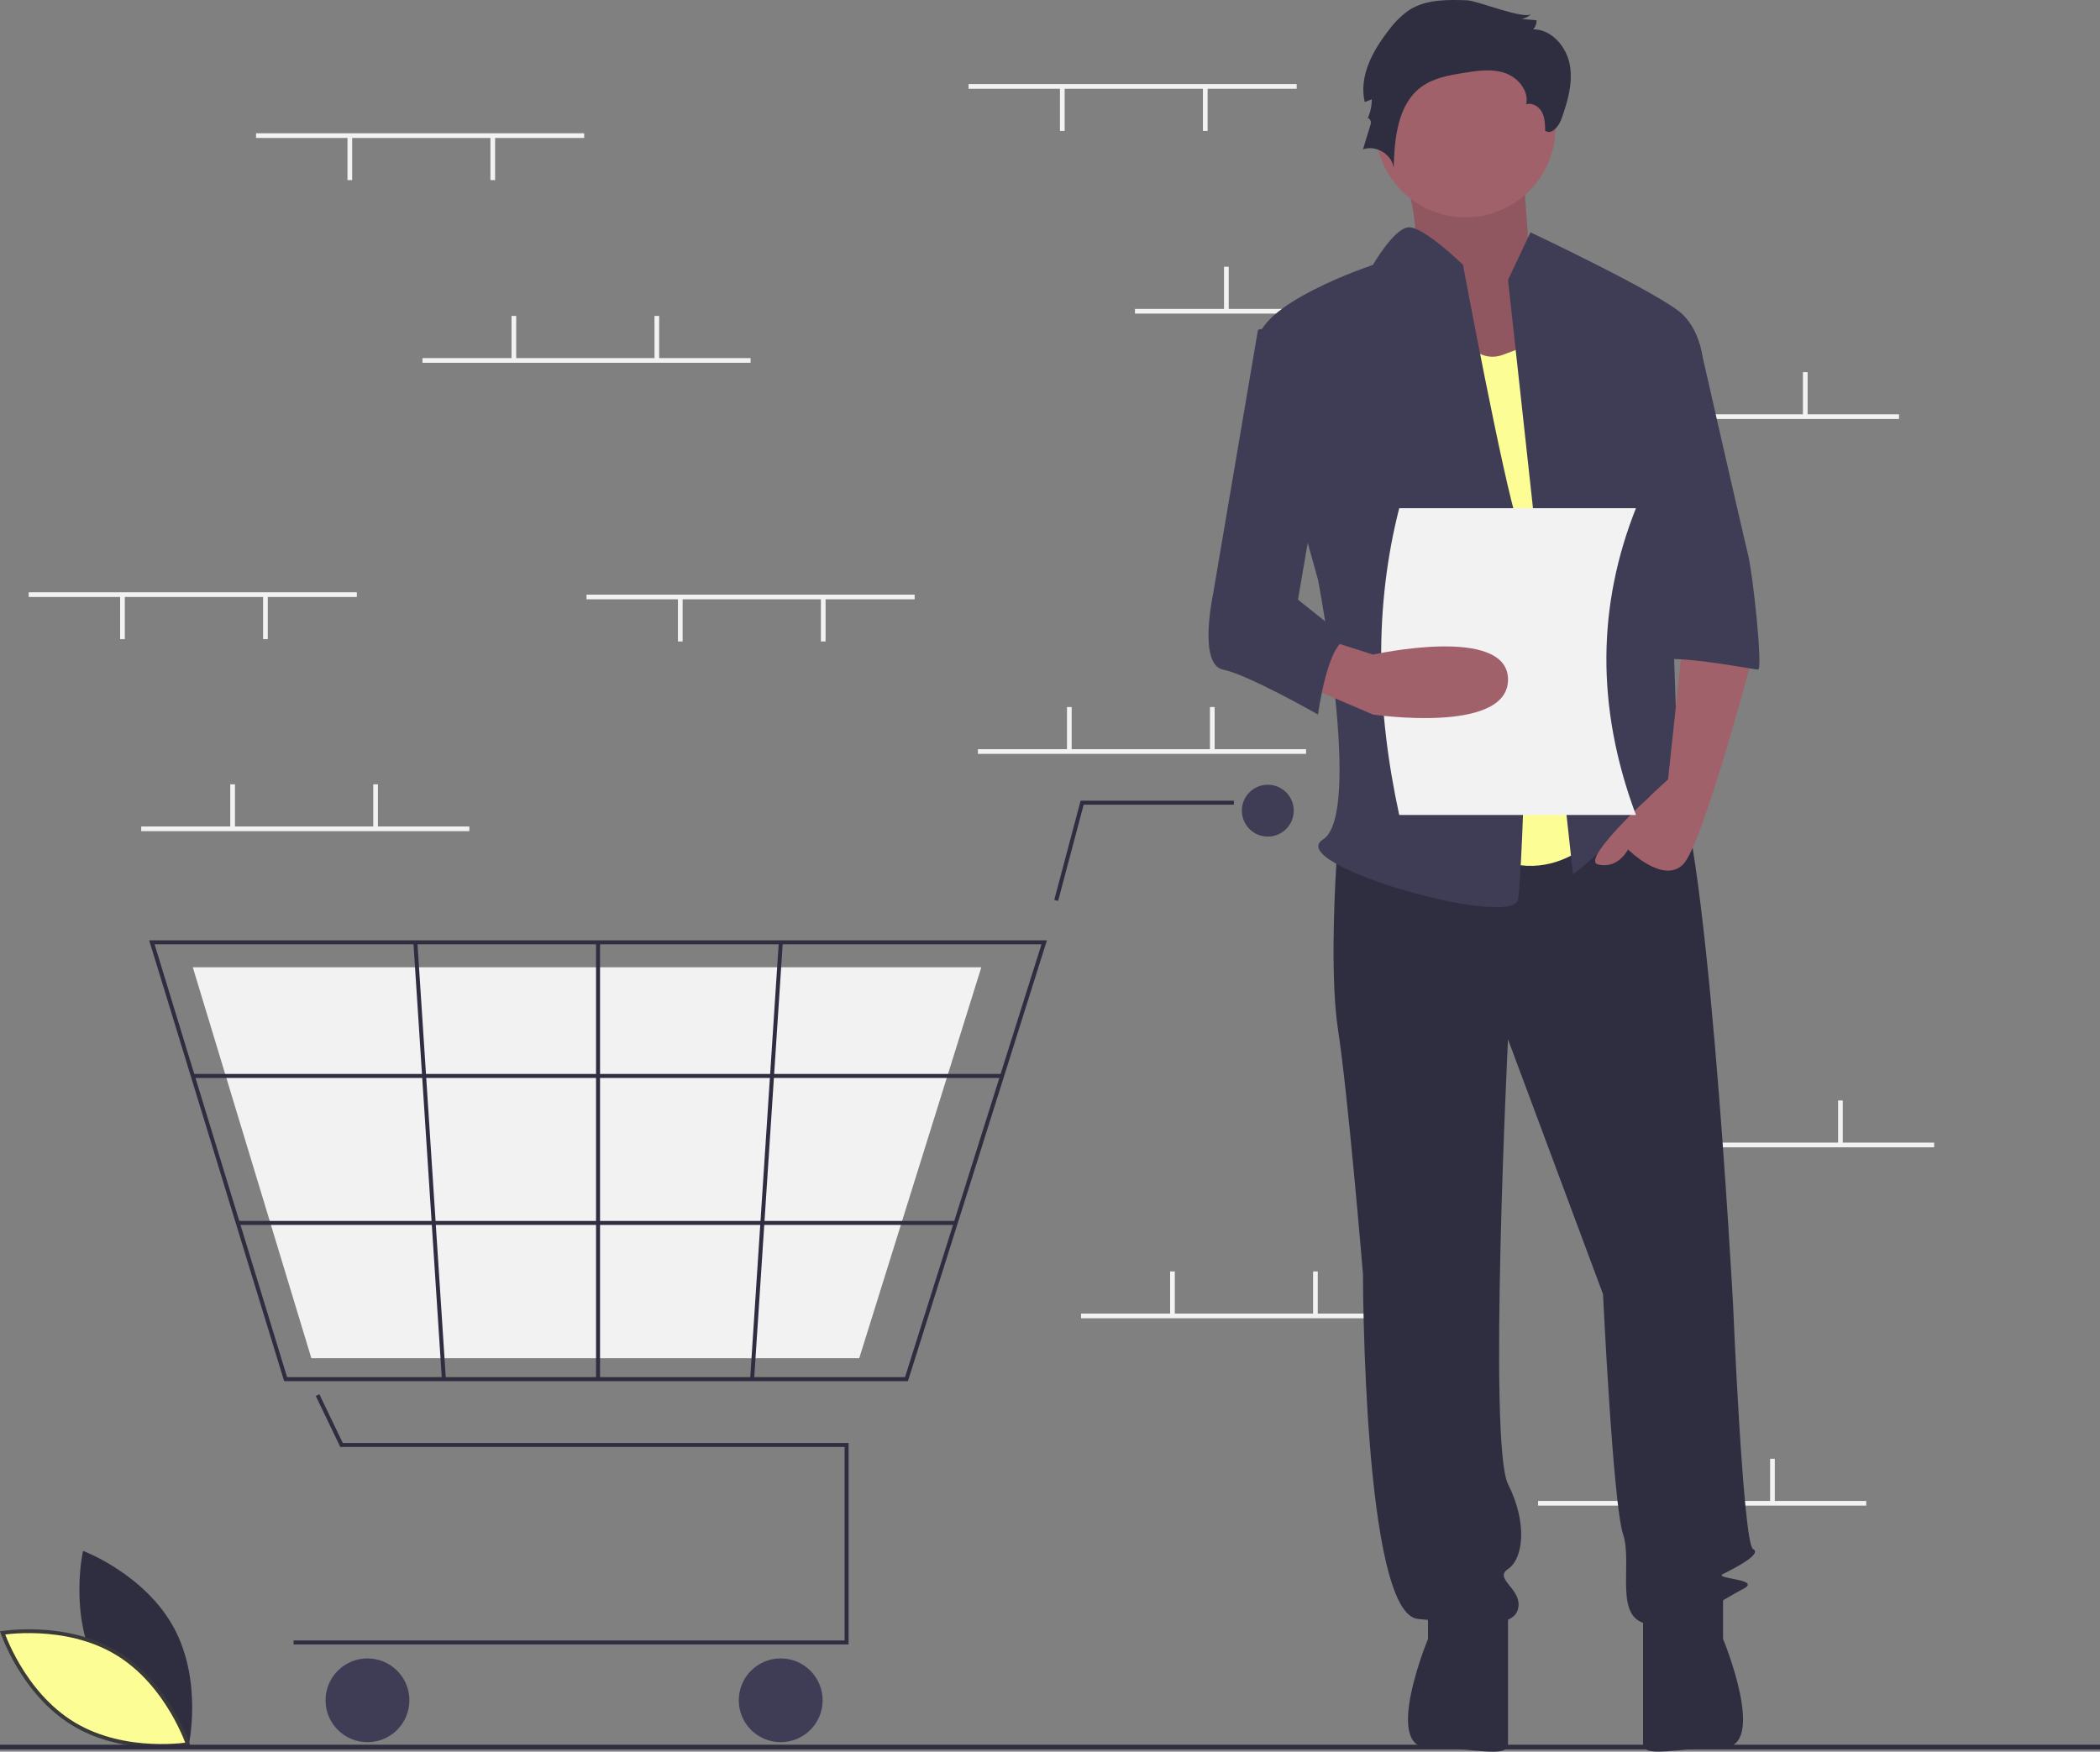 <svg width="549" height="458" viewBox="0 0 549 458" fill="none" xmlns="http://www.w3.org/2000/svg">
<rect x="0" y="0" width="549" height="458" fill="#808080" stroke="none"/>
<g clip-path="url(#clip0_74_1148)">
<path d="M25.509 436.426C33.125 450.539 49.287 456.598 49.287 456.598C49.287 456.598 53.102 439.774 45.487 425.661C37.872 411.547 21.71 405.488 21.71 405.488C21.71 405.488 17.894 422.312 25.509 436.426Z" fill="#2F2E41"/>
<path d="M30.487 432.211C37.264 436.286 41.972 442.381 44.992 447.48C46.499 450.026 47.581 452.317 48.286 453.969C48.638 454.795 48.895 455.461 49.064 455.919C49.083 455.97 49.101 456.019 49.118 456.064C49.069 456.071 49.018 456.078 48.964 456.086C48.48 456.151 47.77 456.236 46.875 456.312C45.084 456.464 42.553 456.582 39.595 456.443C33.673 456.166 26.078 454.864 19.301 450.79C12.524 446.715 7.815 440.62 4.796 435.521C3.288 432.974 2.206 430.684 1.502 429.032C1.15 428.206 0.892 427.54 0.723 427.082C0.705 427.031 0.687 426.982 0.67 426.936C0.719 426.93 0.77 426.922 0.824 426.915C1.308 426.85 2.018 426.765 2.913 426.689C4.704 426.537 7.235 426.419 10.193 426.557C16.115 426.834 23.71 428.136 30.487 432.211Z" fill="#FDFD96" stroke="#3A3A3A"/>
<path d="M338.988 21.987H253.207V23.212H338.988V21.987Z" fill="#F2F2F2"/>
<path d="M315.704 22.906H314.479V34.234H315.704V22.906Z" fill="#F2F2F2"/>
<path d="M278.329 22.906H277.104V34.234H278.329V22.906Z" fill="#F2F2F2"/>
<path d="M382.492 80.77H296.711V81.995H382.492V80.77Z" fill="#F2F2F2"/>
<path d="M321.22 69.748H319.994V81.076H321.22V69.748Z" fill="#F2F2F2"/>
<path d="M358.595 69.748H357.369V81.076H358.595V69.748Z" fill="#F2F2F2"/>
<path d="M496.459 108.325H410.678V109.549H496.459V108.325Z" fill="#F2F2F2"/>
<path d="M435.186 97.303H433.961V108.631H435.186V97.303Z" fill="#F2F2F2"/>
<path d="M472.561 97.303H471.336V108.631H472.561V97.303Z" fill="#F2F2F2"/>
<path d="M487.881 392.443H402.1V393.667H487.881V392.443Z" fill="#F2F2F2"/>
<path d="M426.608 381.421H425.383V392.749H426.608V381.421Z" fill="#F2F2F2"/>
<path d="M463.983 381.421H462.758V392.749H463.983V381.421Z" fill="#F2F2F2"/>
<path d="M341.439 195.887H255.658V197.111H341.439V195.887Z" fill="#F2F2F2"/>
<path d="M280.167 184.865H278.941V196.193H280.167V184.865Z" fill="#F2F2F2"/>
<path d="M317.544 184.865H316.318V196.193H317.544V184.865Z" fill="#F2F2F2"/>
<path d="M368.398 343.457H282.617V344.681H368.398V343.457Z" fill="#F2F2F2"/>
<path d="M307.126 332.435H305.9V343.763H307.126V332.435Z" fill="#F2F2F2"/>
<path d="M344.503 332.435H343.277V343.763H344.503V332.435Z" fill="#F2F2F2"/>
<path d="M505.648 298.757H419.867V299.982H505.648V298.757Z" fill="#F2F2F2"/>
<path d="M444.376 287.735H443.15V299.063H444.376V287.735Z" fill="#F2F2F2"/>
<path d="M481.753 287.735H480.527V299.063H481.753V287.735Z" fill="#F2F2F2"/>
<path d="M221.842 429.963H76.758V428.921H220.798V378.33H88.955L82.55 364.996L83.491 364.545L89.612 377.287H221.842V429.963Z" fill="#2F2E41"/>
<path d="M96.067 455.519C102.12 455.519 107.027 450.615 107.027 444.567C107.027 438.518 102.12 433.614 96.067 433.614C90.014 433.614 85.107 438.518 85.107 444.567C85.107 450.615 90.014 455.519 96.067 455.519Z" fill="#3F3D56"/>
<path d="M204.098 455.519C210.151 455.519 215.058 450.615 215.058 444.567C215.058 438.518 210.151 433.614 204.098 433.614C198.045 433.614 193.139 438.518 193.139 444.567C193.139 450.615 198.045 455.519 204.098 455.519Z" fill="#3F3D56"/>
<path d="M331.439 218.737C335.186 218.737 338.223 215.702 338.223 211.957C338.223 208.213 335.186 205.177 331.439 205.177C327.692 205.177 324.654 208.213 324.654 211.957C324.654 215.702 327.692 218.737 331.439 218.737Z" fill="#3F3D56"/>
<path d="M237.359 361.119H74.284L38.998 245.858H273.698L273.485 246.536L237.359 361.119ZM75.056 360.076H236.594L272.275 246.901H40.409L75.056 360.076Z" fill="#2F2E41"/>
<path d="M224.63 355.122H81.395L50.402 252.899H256.548L256.36 253.5L224.63 355.122Z" fill="#F2F2F2"/>
<path d="M276.622 235.561L275.613 235.293L282.501 209.349H322.566V210.393H283.304L276.622 235.561Z" fill="#2F2E41"/>
<path d="M261.971 280.801H50.402V281.844H261.971V280.801Z" fill="#2F2E41"/>
<path d="M249.854 319.231H62.166V320.274H249.854V319.231Z" fill="#2F2E41"/>
<path d="M156.868 246.379H155.824V360.598H156.868V246.379Z" fill="#2F2E41"/>
<path d="M203.6 246.347L196.107 360.562L197.149 360.631L204.642 246.415L203.6 246.347Z" fill="#2F2E41"/>
<path d="M109.114 246.345L108.072 246.413L115.521 360.632L116.563 360.564L109.114 246.345Z" fill="#2F2E41"/>
<path d="M549 456.181H0V457.405H549V456.181Z" fill="#2F2E41"/>
<path d="M364.822 37.888C364.822 37.888 373.779 63.365 368.267 67.284C362.755 71.204 386.87 103.212 386.87 103.212L415.809 95.374L399.961 68.591C399.961 68.591 397.894 41.808 397.894 37.888C397.894 33.969 364.822 37.888 364.822 37.888Z" fill="#A0616A"/>
<path opacity="0.1" d="M364.822 37.888C364.822 37.888 373.779 63.365 368.267 67.284C362.755 71.204 386.87 103.212 386.87 103.212L415.809 95.374L399.961 68.591C399.961 68.591 397.894 41.808 397.894 37.888C397.894 33.969 364.822 37.888 364.822 37.888Z" fill="black"/>
<path d="M349.787 219.49C349.787 219.49 347.172 252.152 349.787 269.136C352.402 286.12 356.324 333.154 356.324 333.154C356.324 333.154 356.324 421.995 370.705 423.301C385.085 424.608 395.544 425.914 396.851 420.688C398.159 415.462 390.315 412.849 394.237 410.236C398.159 407.624 399.466 398.478 394.237 388.026C389.007 377.574 394.237 271.749 394.237 271.749L419.076 338.38C419.076 338.38 421.691 393.252 424.305 401.091C426.92 408.93 421.691 423.301 430.842 424.608C439.994 425.914 450.452 418.075 455.682 415.462C460.911 412.849 447.838 412.849 450.452 411.543C453.067 410.236 460.911 406.317 458.296 405.01C455.682 403.704 453.067 340.993 453.067 340.993C453.067 340.993 445.877 207.078 436.725 201.852C427.574 196.626 421.691 205.627 421.691 205.627L349.787 219.49Z" fill="#2F2E41"/>
<path d="M373.319 418.075V428.527C373.319 428.527 361.553 456.939 373.319 456.939C385.085 456.939 394.237 459.883 394.237 455.964V420.688L373.319 418.075Z" fill="#2F2E41"/>
<path d="M450.453 418.057V428.509C450.453 428.509 462.219 456.92 450.453 456.92C438.687 456.92 429.535 459.864 429.535 455.945V420.67L450.453 418.057Z" fill="#2F2E41"/>
<path d="M383.124 56.832C396.12 56.832 406.656 46.303 406.656 33.315C406.656 20.327 396.12 9.799 383.124 9.799C370.128 9.799 359.592 20.327 359.592 33.315C359.592 46.303 370.128 56.832 383.124 56.832Z" fill="#A0616A"/>
<path d="M375.935 77.083C375.935 77.083 382.472 96.68 392.93 92.76L403.389 88.841L421.692 214.264C421.692 214.264 407.311 235.167 386.394 222.103C365.476 209.038 375.935 77.083 375.935 77.083Z" fill="#FDFD96"/>
<path d="M394.236 73.163L400.119 60.752C400.119 60.752 434.764 77.083 439.993 82.309C445.223 87.534 445.223 95.374 445.223 95.374L436.071 128.036C436.071 128.036 438.686 199.892 438.686 202.505C438.686 205.118 447.837 219.49 441.301 214.264C434.764 209.038 433.457 203.812 428.227 211.651C422.998 219.49 411.232 228.635 411.232 228.635L394.236 73.163Z" fill="#3F3D56"/>
<path d="M439.995 167.23L436.073 203.812C436.073 203.812 412.541 224.716 417.77 226.022C422.999 227.329 425.614 222.103 425.614 222.103C425.614 222.103 434.765 231.248 439.995 226.022C445.224 220.796 458.298 171.15 458.298 171.15L439.995 167.23Z" fill="#A0616A"/>
<path d="M383.625 0.08C378.408 -0.107 372.826 -0.199 368.427 2.61C366.404 4.02 364.628 5.757 363.175 7.749C358.891 13.161 355.189 19.97 356.781 26.685L358.629 25.965C358.629 27.757 358.23 29.527 357.462 31.146C357.722 30.39 358.593 31.613 358.36 32.378L356.324 39.053C359.671 37.826 363.834 40.309 364.344 43.835C364.576 36.082 365.381 27.192 371.674 22.652C374.848 20.363 378.864 19.664 382.729 19.044C386.294 18.471 390.031 17.925 393.446 19.098C396.86 20.271 399.768 23.761 398.994 27.285C400.569 26.743 402.33 27.84 403.108 29.311C403.886 30.783 403.927 32.518 403.95 34.182C405.628 35.368 407.538 33.014 408.222 31.077C409.828 26.531 411.255 21.692 410.39 16.949C409.525 12.206 405.658 7.674 400.834 7.658C401.419 7.015 401.732 6.17 401.705 5.301L397.729 4.965C398.738 4.822 399.667 4.333 400.355 3.582C398.758 5.337 386.207 0.172 383.625 0.08Z" fill="#2F2E41"/>
<path d="M382.471 69.244C382.471 69.244 371.828 58.822 367.998 59.46C364.168 60.098 358.939 69.244 358.939 69.244C358.939 69.244 327.562 79.696 328.87 90.147C330.177 100.599 344.558 151.552 344.558 151.552C344.558 151.552 356.324 212.957 345.865 219.49C335.407 226.022 395.544 243.006 396.851 235.167C398.159 227.329 400.774 148.939 396.851 137.181C392.929 125.423 382.471 69.244 382.471 69.244Z" fill="#3F3D56"/>
<path d="M428.229 90.147H444.394C444.394 90.147 455.683 139.794 456.99 145.02C458.297 150.246 460.912 175.069 459.605 175.069C458.297 175.069 432.151 169.843 432.151 173.763L428.229 90.147Z" fill="#3F3D56"/>
<path d="M427.682 213.088H365.797C359.758 185.326 359.253 158.502 365.797 132.874H427.682C417.695 158.041 417.071 184.681 427.682 213.088Z" fill="#F2F2F2"/>
<path d="M340.637 178.989L358.939 186.827C358.939 186.827 394.238 192.053 394.238 177.682C394.238 163.311 358.939 171.15 358.939 171.15L347.173 167.39L340.637 178.989Z" fill="#A0616A"/>
<path d="M344.559 82.309L328.87 86.228L317.104 155.472C317.104 155.472 313.182 173.763 319.719 175.069C326.256 176.376 344.559 186.827 344.559 186.827C344.559 186.827 347.173 167.23 352.403 167.23L339.329 156.778L347.173 111.051L344.559 82.309Z" fill="#3F3D56"/>
<path d="M122.697 216.094H36.916V217.318H122.697V216.094Z" fill="#F2F2F2"/>
<path d="M61.425 205.072H60.199V216.4H61.425V205.072Z" fill="#F2F2F2"/>
<path d="M98.802 205.072H97.576V216.4H98.802V205.072Z" fill="#F2F2F2"/>
<path d="M152.721 34.846H66.939V36.071H152.721V34.846Z" fill="#F2F2F2"/>
<path d="M129.436 35.764H128.211V47.092H129.436V35.764Z" fill="#F2F2F2"/>
<path d="M92.061 35.764H90.836V47.092H92.061V35.764Z" fill="#F2F2F2"/>
<path d="M239.115 155.474H153.334V156.698H239.115V155.474Z" fill="#F2F2F2"/>
<path d="M215.831 156.392H214.605V167.72H215.831V156.392Z" fill="#F2F2F2"/>
<path d="M178.454 156.392H177.229V167.72H178.454V156.392Z" fill="#F2F2F2"/>
<path d="M93.287 154.861H7.506V156.086H93.287V154.861Z" fill="#F2F2F2"/>
<path d="M70.003 155.78H68.777V167.108H70.003V155.78Z" fill="#F2F2F2"/>
<path d="M32.626 155.78H31.4V167.108H32.626V155.78Z" fill="#F2F2F2"/>
<path d="M196.225 93.629H110.443V94.854H196.225V93.629Z" fill="#F2F2F2"/>
<path d="M134.952 82.607H133.727V93.935H134.952V82.607Z" fill="#F2F2F2"/>
<path d="M172.327 82.607H171.102V93.935H172.327V82.607Z" fill="#F2F2F2"/>
</g>
<defs>
<clipPath id="clip0_74_1148">
<rect width="549" height="458" fill="white"/>
</clipPath>
</defs>
</svg>
